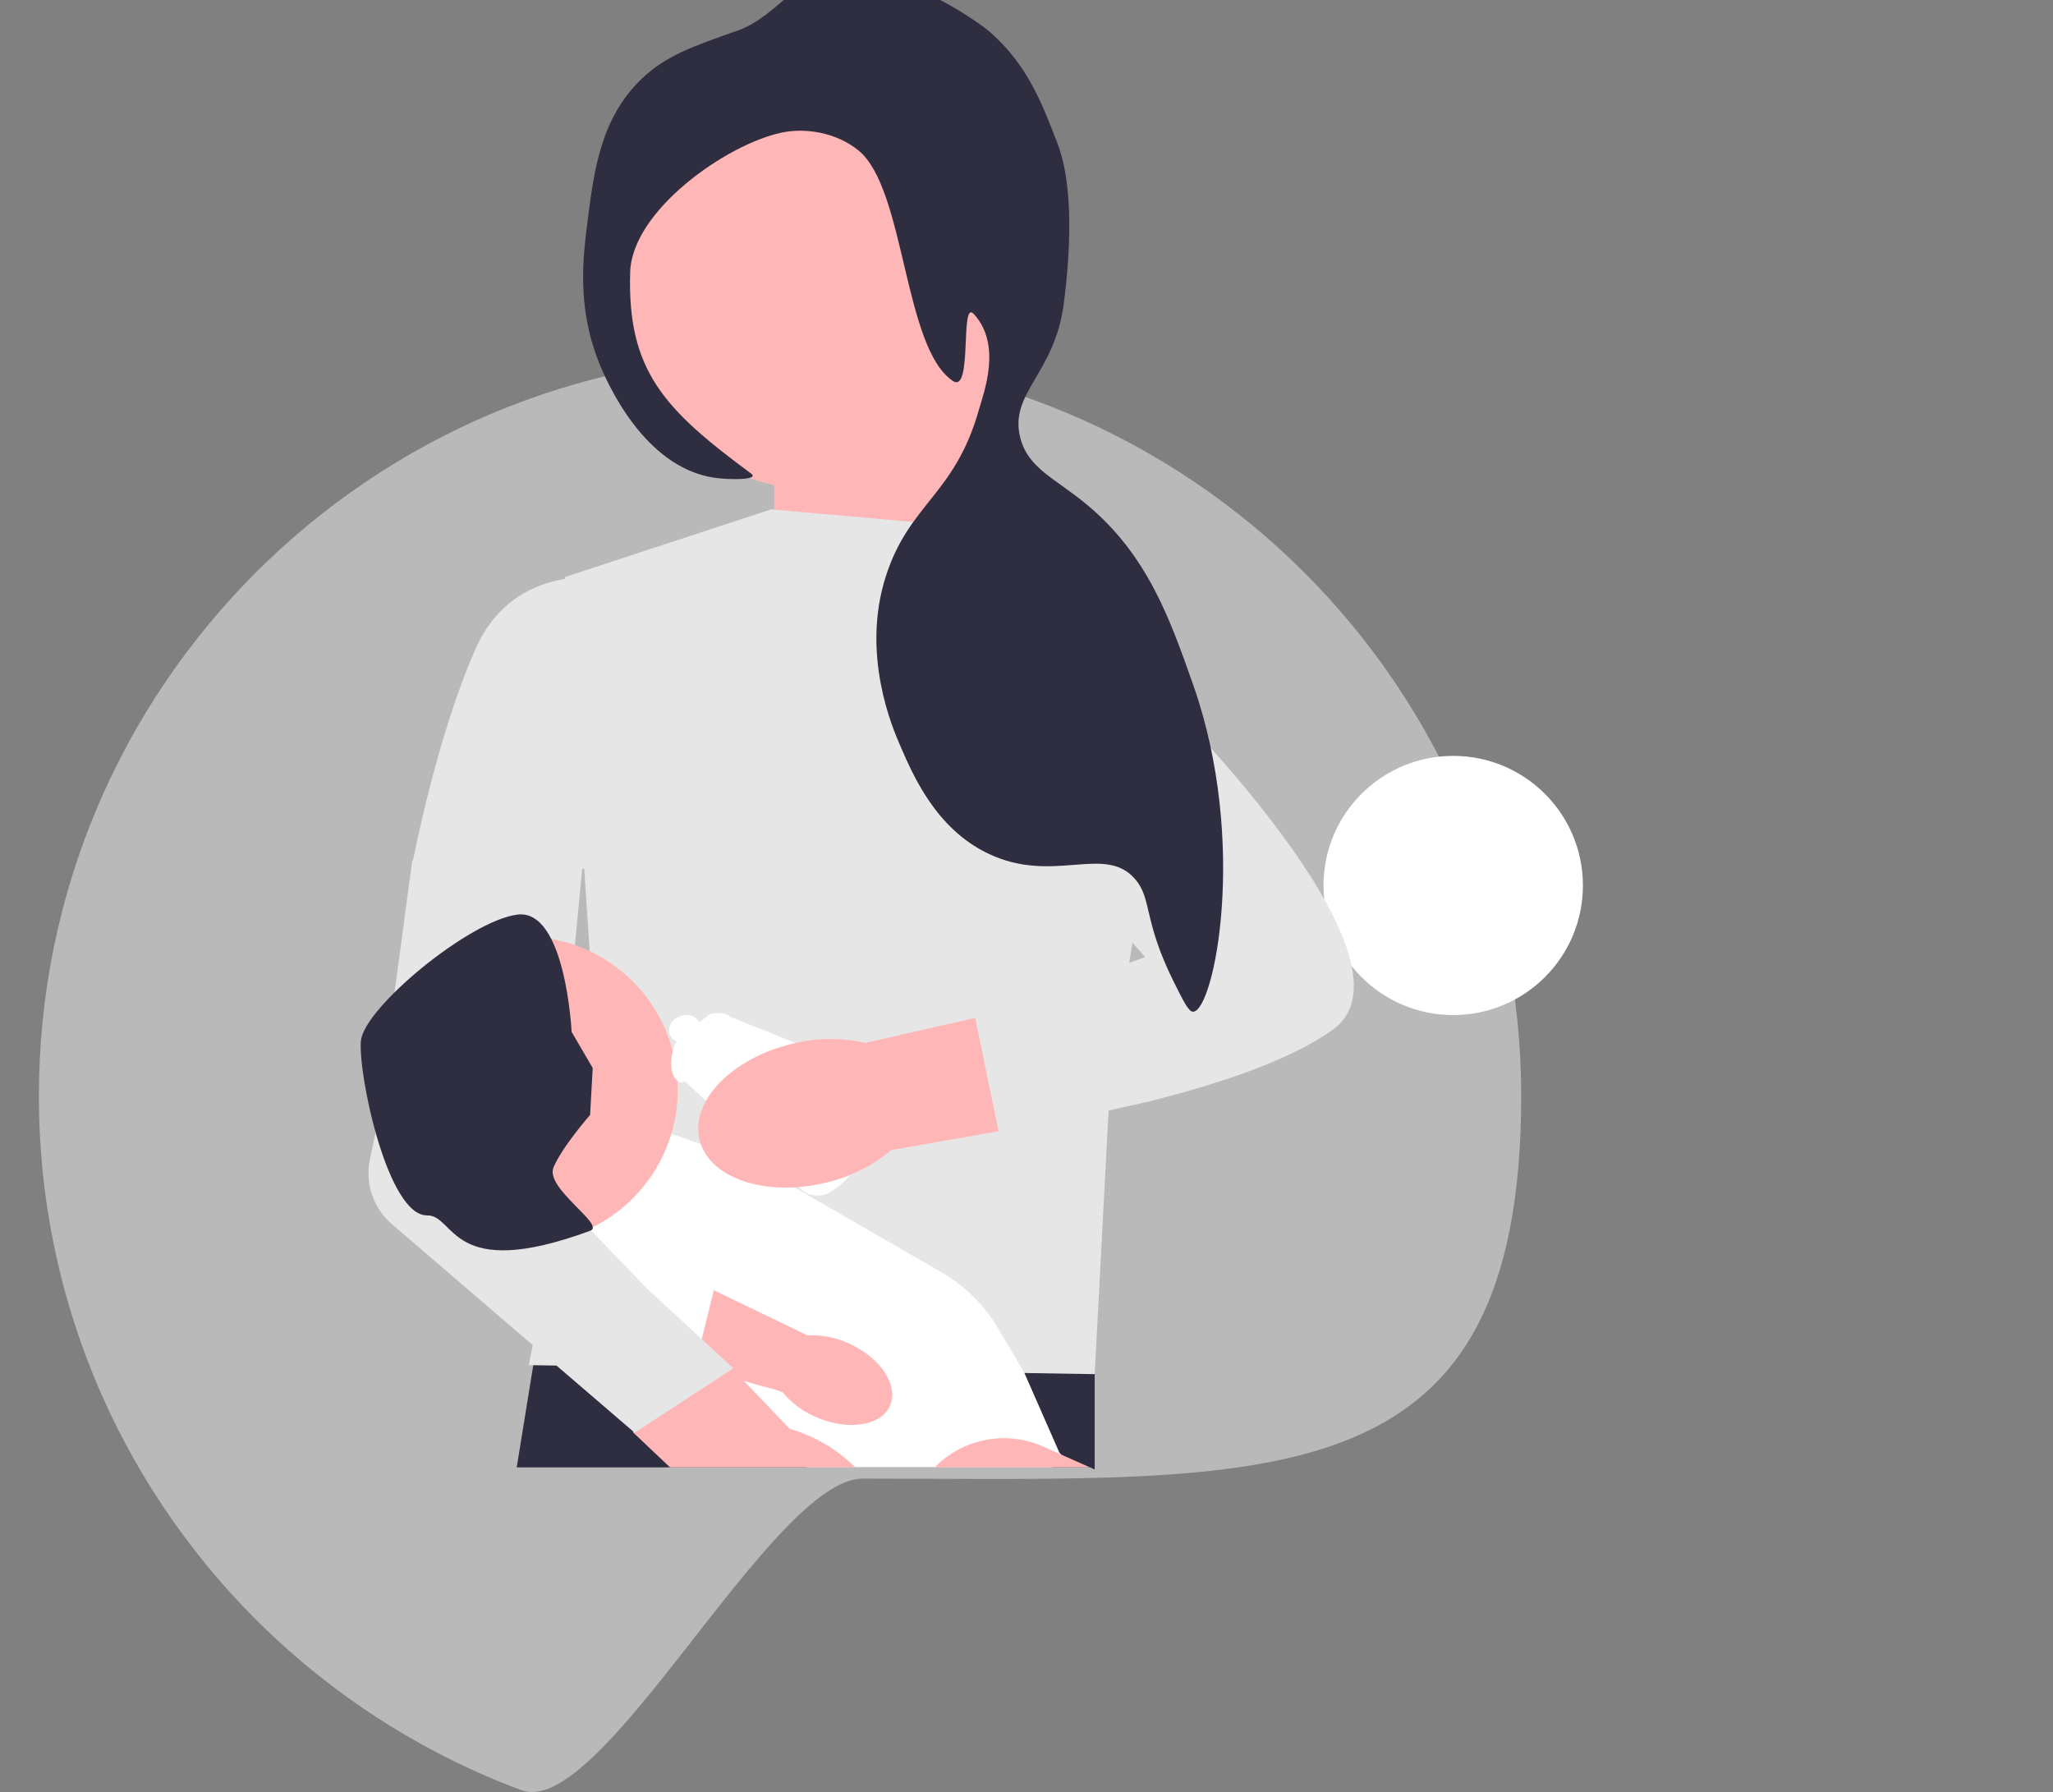<svg  viewBox="0 0 291 254" fill="none" xmlns="http://www.w3.org/2000/svg">
<rect x="0" y="0" width="291" height="254" fill="#808080" stroke="none"/>
<g clip-path="url(#clip0_3_141)">
<path d="M215.62 155.339C215.62 213.308 180.312 209.567 122.291 209.567C109.394 209.567 85.318 257.974 73.906 253.727H73.902C73.482 253.573 73.065 253.412 72.648 253.248C72.529 253.206 72.41 253.16 72.295 253.111C71.64 252.859 70.989 252.597 70.341 252.328C69.007 251.775 67.686 251.194 66.384 250.592C65.708 250.277 65.035 249.959 64.37 249.63C58.193 246.604 52.355 242.986 46.931 238.854C44.2 236.776 41.57 234.562 39.059 232.232C36.979 230.3 34.98 228.289 33.068 226.196C32.465 225.542 31.877 224.881 31.296 224.213C31.058 223.943 30.826 223.674 30.599 223.405C28.949 221.477 27.374 219.486 25.868 217.439C25.381 216.778 24.901 216.11 24.429 215.435C21.217 210.851 18.363 205.995 15.905 200.915C9.245 187.131 5.512 171.67 5.512 155.339C5.512 97.37 52.545 50.38 110.566 50.38C168.587 50.38 215.62 97.37 215.62 155.339Z" fill="#F2F2F2" fill-opacity="0.5"/>
<path d="M205.984 143.868C216.137 143.868 224.368 135.645 224.368 125.5C224.368 115.357 216.137 107.133 205.984 107.133C195.831 107.133 187.6 115.357 187.6 125.5C187.6 135.645 195.831 143.868 205.984 143.868Z" fill="white"/>
<path d="M143.433 79.017L140.872 52.16L109.723 55.57V78.591L143.433 79.017Z" fill="#FFB6B6"/>
<path d="M155.165 188.366V208.28L154.493 207.976H73.241L75.587 193.495L75.983 191.053L76.294 189.139L91.093 188.996L91.107 188.992L97.014 188.936L98.517 188.922L99.69 188.908L117.43 188.737L141.613 188.499L155.165 188.366Z" fill="#2F2E41"/>
<path d="M109.297 72.196L143.006 75.18L165.995 98.383L157.3 154.262L155.167 194.761L74.947 193.483L84.335 146.162L80.067 81.788L109.297 72.196Z" fill="#E6E6E6"/>
<path d="M150.448 206.174L149.1 207.976H114.411C111.246 204.837 106.084 200.562 100.502 196.192C99.746 195.594 98.979 194.999 98.208 194.404C97.967 194.216 97.725 194.03 97.484 193.845L97.48 193.841C96.216 192.865 94.945 191.892 93.684 190.937C92.819 190.28 91.958 189.629 91.107 188.992C91.103 188.989 91.1 188.985 91.093 188.982C90.82 188.775 90.543 188.569 90.27 188.366C85.255 184.608 80.689 181.295 77.782 179.192H77.779C76.928 178.58 76.217 178.073 75.685 177.688C74.936 177.149 74.519 176.855 74.519 176.855L75.377 176.187C75.384 176.191 75.384 176.187 75.384 176.187L78.885 173.483L78.921 173.455L81.19 171.702L95.081 160.965L94.504 160.45L106.021 164.502L118.715 171.824L129.879 178.262L133.381 180.284C135.068 181.257 136.613 182.439 137.982 183.797C138.969 184.776 139.869 185.847 140.657 186.994C140.969 187.439 141.26 187.897 141.536 188.366L141.613 188.499L145.206 194.604L150.182 205.932L150.448 206.174Z" fill="white"/>
<path d="M132.479 207.977H154.493L150.448 206.174L147.888 205.031C142.477 202.619 136.362 203.995 132.479 207.977Z" fill="#FFB6B6"/>
<path d="M115.91 69.425C131.7 69.425 144.5 56.637 144.5 40.862C144.5 25.087 131.7 12.299 115.91 12.299C100.121 12.299 87.321 25.087 87.321 40.862C87.321 56.637 100.121 69.425 115.91 69.425Z" fill="#FFB6B6"/>
<path d="M86.255 82.001C86.255 82.001 73.027 79.444 67.48 91.807C61.933 104.17 58.519 122.075 58.519 122.075L88.388 123.354L86.255 82.001Z" fill="#E6E6E6"/>
<path d="M121.264 207.976H94.973L89.703 202.983L89.689 202.994L89.776 202.906L98.209 194.404L98.744 193.862L101.196 191.396L101.259 191.329L102.271 192.389L103.752 193.943L103.829 194.023L111.925 202.504C115.304 203.483 118.396 205.261 120.946 207.678C121.054 207.776 121.159 207.878 121.264 207.976Z" fill="#FFB6B6"/>
<path d="M92.482 187.678L97.665 192.446C102.522 195.202 108.832 196.683 109.718 196.883L110.927 197.328C112.192 198.854 113.804 200.055 115.629 200.831C120.166 202.834 124.879 202.119 126.154 199.234C127.43 196.349 124.786 192.387 120.247 190.383C118.445 189.558 116.471 189.176 114.491 189.269L114.262 189.172L100.21 182.399" fill="#FFB6B6"/>
<path d="M100.336 165.133C101.189 165.133 86.681 180.906 86.681 180.906L99.255 190.68L103.749 172.38L100.336 165.133Z" fill="white"/>
<path d="M103.95 193.943L99.474 189.803L97.916 188.367L91.678 182.599L88.324 179.111L83.554 174.158L81.19 171.702L79.594 170.048L78.147 168.543L78.732 162.481L79.94 149.99L81.488 133.948L82.696 121.444L82.841 119.943L77.695 112.519L58.435 121.965L53.305 160.179L52.434 164.297C51.713 167.704 52.908 171.233 55.551 173.504L73.24 188.699L75.51 190.648L78.881 193.547L89.959 203.062L103.95 193.943Z" fill="#E6E6E6"/>
<path d="M74.307 176.217C86.326 176.217 96.069 166.483 96.069 154.475C96.069 142.467 86.326 132.733 74.307 132.733C62.288 132.733 52.545 142.467 52.545 154.475C52.545 166.483 62.288 176.217 74.307 176.217Z" fill="#FFB6B6"/>
<path d="M83.644 158.022L84.012 151.37L81.025 146.254C81.025 146.254 80.172 128.776 73.345 129.628C66.517 130.481 51.583 142.844 51.156 147.533C50.73 152.223 54.933 172.346 60.544 172.26C64.591 172.197 63.688 181.792 83.648 174.445C85.913 173.611 77.185 168.423 78.465 165.438C79.745 162.454 83.644 158.022 83.644 158.022Z" fill="#2F2E41"/>
<path d="M105.959 94.304C105.959 94.304 130.289 70.291 139.911 74.585C149.533 78.88 165.918 99.199 165.918 99.199L142.29 118.315L105.959 94.304Z" fill="#E6E6E6"/>
<path d="M100.623 143.716C100.623 143.716 104 143.061 103.719 144.947C103.439 146.832 97.863 154.486 96.116 153.262C94.369 152.039 95.335 148.135 96.014 147.465C96.692 146.795 100.623 143.716 100.623 143.716Z" fill="white"/>
<path d="M103.726 144.208C100.747 145.347 97.155 151.375 96.591 152.797L113.818 168.798C115.057 169.649 116.662 169.665 117.906 168.841C122.647 165.705 124.695 159.574 125.495 156.199C125.877 154.587 125.111 152.918 123.634 152.139L103.726 144.208Z" fill="white"/>
<path d="M97.672 147.658C98.867 147.268 99.567 146.133 99.236 145.123C98.906 144.112 97.669 143.61 96.474 144.001C95.279 144.391 94.579 145.527 94.909 146.537C95.24 147.547 96.477 148.049 97.672 147.658Z" fill="white"/>
<path d="M138.248 144.258L122.652 147.816C119.226 147.029 115.661 147.073 112.255 147.945C103.701 150.009 97.834 156.09 99.149 161.527C100.463 166.964 108.461 169.699 117.012 167.634C120.442 166.855 123.635 165.268 126.324 163.003L141.549 160.33L138.246 144.244L138.248 144.258Z" fill="#FFB6B6"/>
<path d="M163.744 97.662L142.997 113.847L162.317 135.648L138.246 144.244L141.549 160.33C143.662 160.014 147.821 159.352 152.919 158.333L162.438 156.217C172.129 153.825 182.662 150.421 188.914 145.949C202.796 136.018 163.744 97.662 163.744 97.662Z" fill="#E6E6E6"/>
<path d="M104.559 4.333C110.213 2.348 113.796 -4.295 118.673 -4.197C129.266 -3.984 139.256 3.575 140.493 4.687C145.646 9.317 147.615 14.424 149.883 20.307C152.284 26.536 151.665 36.255 150.781 43.051C149.49 52.987 143.047 55.675 144.599 61.972C145.685 66.38 149.5 67.739 154.05 71.514C162.655 78.654 165.865 87.784 169.141 97.104C176.949 119.311 172.122 143.156 169.14 143.396C168.51 143.447 167.798 142.017 166.375 139.159C162.015 130.405 163.32 127.423 160.906 124.609C156.587 119.573 149.266 125.447 139.976 120.937C132.658 117.383 129.454 109.977 127.588 105.661C126.515 103.18 121.99 92.718 125.585 81.606C128.915 71.314 135.343 70.134 138.752 58.081C139.471 55.54 142.036 48.868 138.037 44.512C136.009 42.303 137.926 55.919 135.05 53.985C128.054 49.282 128.337 26.781 121.704 21.34C118.529 18.737 114.102 18.088 110.778 18.798C102.884 20.485 89.591 29.869 89.324 38.56C88.893 52.549 94.145 58.028 106.45 67.104C107.779 68.085 103.167 68.006 101.202 67.705C91.198 66.176 85.971 54.077 84.893 51.361C81.736 43.404 82.629 36.439 83.321 31.052C84.204 24.166 85.155 16.755 90.917 11.209C94.328 7.926 98.052 6.618 104.559 4.333Z" fill="#2F2E41"/>
</g>
<defs>
<clipPath id="clip0_3_141">
<rect width="291" height="254" fill="white"/>
</clipPath>
</defs>
</svg>
